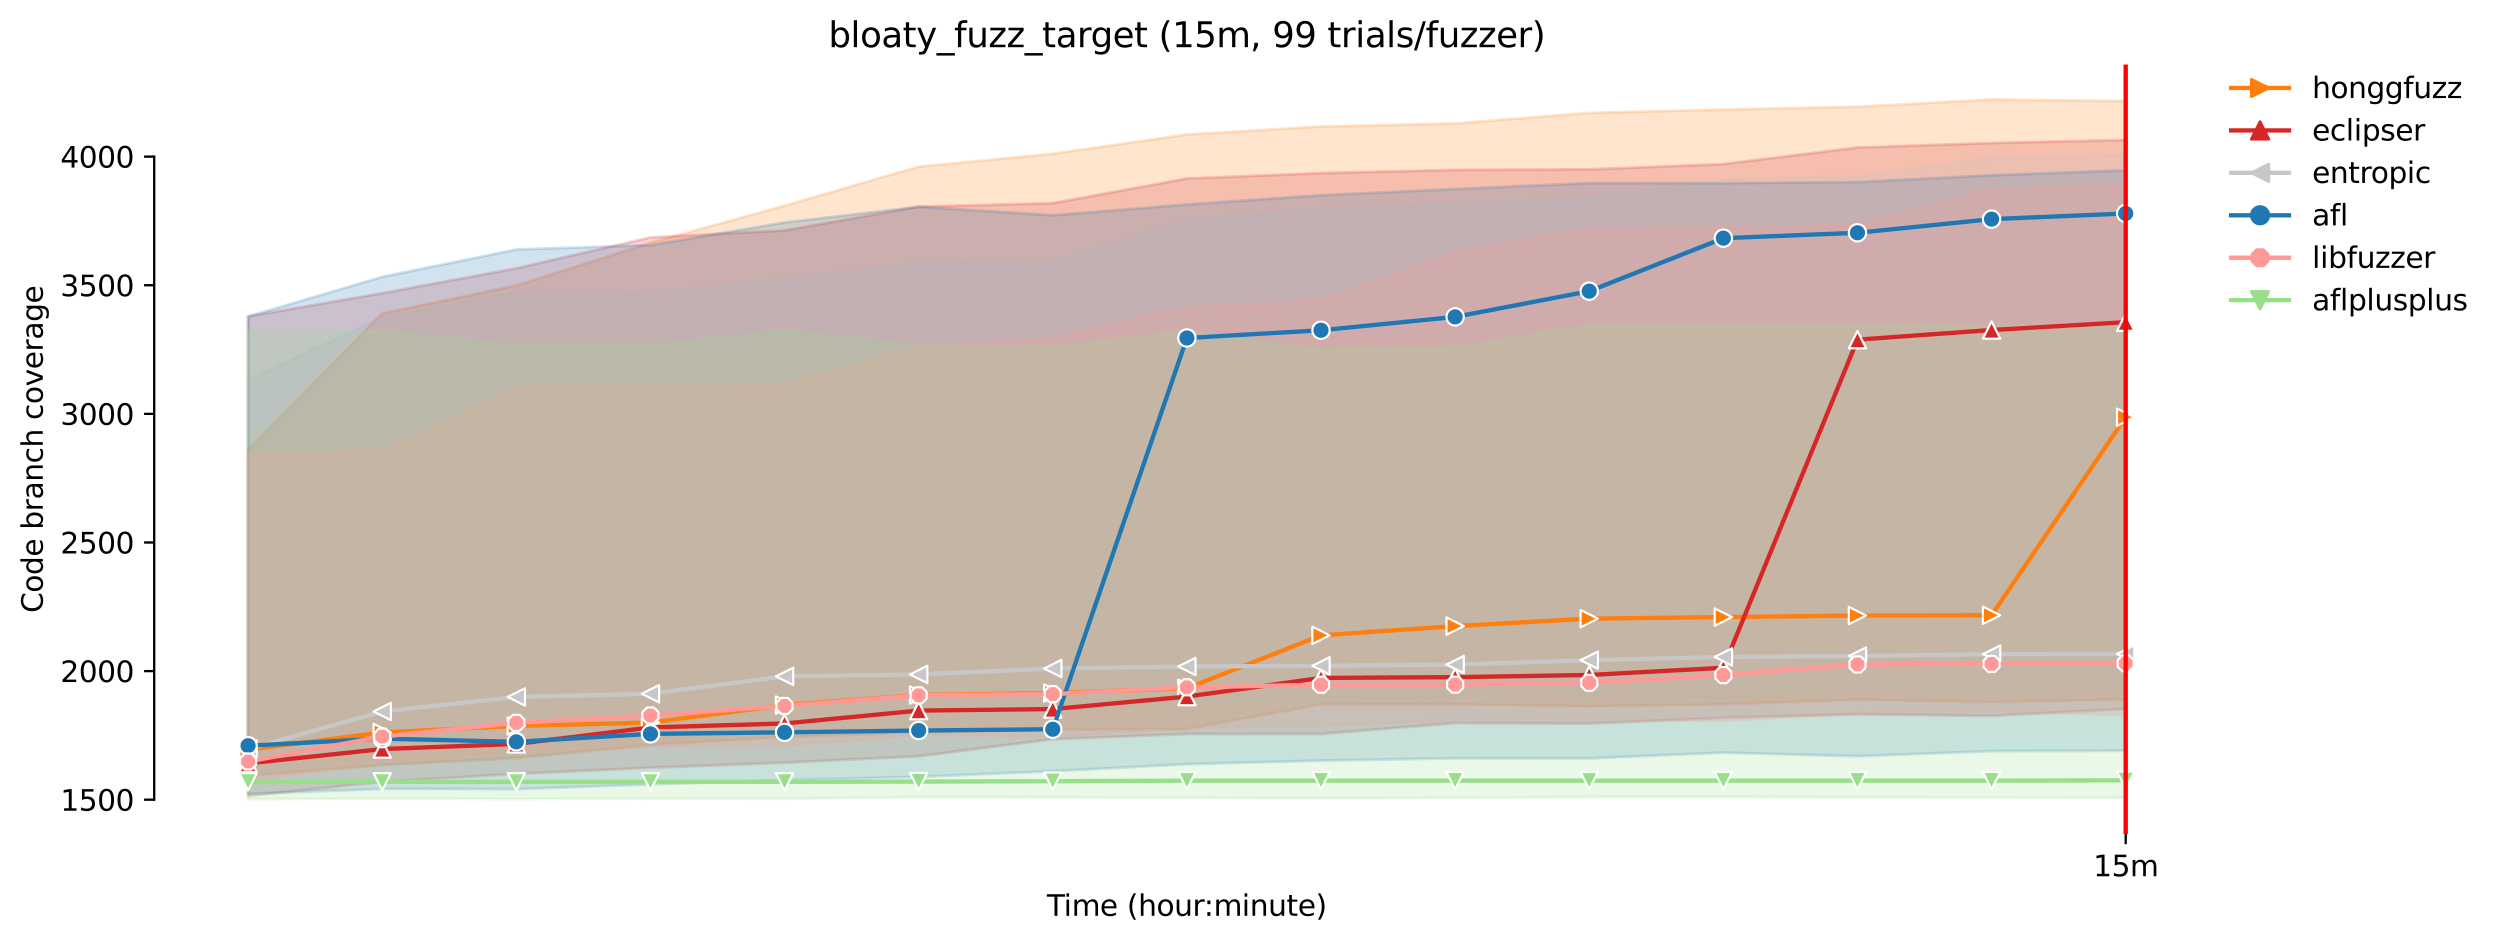 <?xml version="1.0" encoding="utf-8" standalone="no"?>
<!DOCTYPE svg PUBLIC "-//W3C//DTD SVG 1.1//EN"
  "http://www.w3.org/Graphics/SVG/1.1/DTD/svg11.dtd">
<svg xmlns:xlink="http://www.w3.org/1999/xlink" width="864.542pt" height="325.986pt" viewBox="0 0 864.542 325.986" xmlns="http://www.w3.org/2000/svg" version="1.1">
 <defs>
  <style type="text/css">*{stroke-linejoin: round; stroke-linecap: butt}</style>
 </defs>
 <g id="figure_1">
  <g id="patch_1">
   <path d="M 0 325.986 
L 864.542 325.986 
L 864.542 0 
L 0 0 
z
" style="fill: #ffffff"/>
  </g>
  <g id="axes_1">
   <g id="patch_2">
    <path d="M 53.328 288.43 
L 767.568 288.43 
L 767.568 22.318 
L 53.328 22.318 
z
" style="fill: #ffffff"/>
   </g>
   <g id="PolyCollection_1">
    <defs>
     <path id="m8ceff4c3f2" d="M 85.794 -170.513 
L 85.794 -57.658 
L 132.173 -61.439 
L 178.552 -63.841 
L 224.931 -68.378 
L 271.31 -71.135 
L 317.69 -72.648 
L 364.069 -73.626 
L 410.448 -73.893 
L 456.827 -82.433 
L 503.207 -82.433 
L 549.586 -81.721 
L 595.965 -82.433 
L 642.344 -84.034 
L 688.723 -83.145 
L 735.103 -84.123 
L 735.103 -291.039 
L 735.103 -291.039 
L 688.723 -291.572 
L 642.344 -289.081 
L 595.965 -288.103 
L 549.586 -286.946 
L 503.207 -283.299 
L 456.827 -282.232 
L 410.448 -279.474 
L 364.069 -272.802 
L 317.69 -268.354 
L 271.31 -254.833 
L 224.931 -242.023 
L 178.552 -227.256 
L 132.173 -217.604 
L 85.794 -170.513 
z
" style="stroke: #ff7f0e; stroke-opacity: 0.2"/>
    </defs>
    <g clip-path="url(#p6808e44c8c)">
     <use xlink:href="#m8ceff4c3f2" x="0" y="325.986" style="fill: #ff7f0e; fill-opacity: 0.2; stroke: #ff7f0e; stroke-opacity: 0.2"/>
    </g>
   </g>
   <g id="PolyCollection_2">
    <defs>
     <path id="m5e91ca4172" d="M 85.794 -216.581 
L 85.794 -50.762 
L 132.173 -55.612 
L 178.552 -58.37 
L 224.931 -60.491 
L 271.31 -62.24 
L 317.69 -64.463 
L 364.069 -70.354 
L 410.448 -72.159 
L 456.827 -72.189 
L 503.207 -75.934 
L 549.586 -75.761 
L 595.965 -77.763 
L 642.344 -78.964 
L 688.723 -78.43 
L 735.103 -80.832 
L 735.103 -277.606 
L 735.103 -277.606 
L 688.723 -276.54 
L 642.344 -274.989 
L 595.965 -269.244 
L 549.586 -267.42 
L 503.207 -267.242 
L 456.827 -266.13 
L 410.448 -264.262 
L 364.069 -255.722 
L 317.69 -254.521 
L 271.31 -246.293 
L 224.931 -243.891 
L 178.552 -233.216 
L 132.173 -224.594 
L 85.794 -216.581 
z
" style="stroke: #d62728; stroke-opacity: 0.2"/>
    </defs>
    <g clip-path="url(#p6808e44c8c)">
     <use xlink:href="#m5e91ca4172" x="0" y="325.986" style="fill: #d62728; fill-opacity: 0.2; stroke: #d62728; stroke-opacity: 0.2"/>
    </g>
   </g>
   <g id="PolyCollection_3">
    <defs>
     <path id="mec5c0a2919" d="M 85.794 -194.61 
L 85.794 -57.881 
L 132.173 -68.422 
L 178.552 -73.893 
L 224.931 -74.464 
L 271.31 -76.073 
L 317.69 -75.717 
L 364.069 -79.941 
L 410.448 -83.545 
L 456.827 -82.877 
L 503.207 -85.352 
L 549.586 -86.303 
L 595.965 -84.452 
L 642.344 -88.072 
L 688.723 -85.191 
L 735.103 -88.154 
L 735.103 -272.377 
L 735.103 -272.377 
L 688.723 -271.383 
L 642.344 -264.974 
L 595.965 -263.922 
L 549.586 -257.59 
L 503.207 -255.123 
L 456.827 -253.676 
L 410.448 -249.631 
L 364.069 -235.084 
L 317.69 -234.906 
L 271.31 -229.167 
L 224.931 -224.556 
L 178.552 -224.854 
L 132.173 -216.314 
L 85.794 -194.61 
z
" style="stroke: #c7c7c7; stroke-opacity: 0.2"/>
    </defs>
    <g clip-path="url(#p6808e44c8c)">
     <use xlink:href="#mec5c0a2919" x="0" y="325.986" style="fill: #c7c7c7; fill-opacity: 0.2; stroke: #c7c7c7; stroke-opacity: 0.2"/>
    </g>
   </g>
   <g id="PolyCollection_4">
    <defs>
     <path id="m7c18ab89cf" d="M 85.794 -216.537 
L 85.794 -51.476 
L 132.173 -53.166 
L 178.552 -53.075 
L 224.931 -54.767 
L 271.31 -56.191 
L 317.69 -57.347 
L 364.069 -59.304 
L 410.448 -61.706 
L 456.827 -62.951 
L 503.207 -63.752 
L 549.586 -63.721 
L 595.965 -65.709 
L 642.344 -64.464 
L 688.723 -66.243 
L 735.103 -66.332 
L 735.103 -267.109 
L 735.103 -267.109 
L 688.723 -265.372 
L 642.344 -263.017 
L 595.965 -262.661 
L 549.586 -262.666 
L 503.207 -260.615 
L 456.827 -258.48 
L 410.448 -255.278 
L 364.069 -251.541 
L 317.69 -254.477 
L 271.31 -249.051 
L 224.931 -241.222 
L 178.552 -239.71 
L 132.173 -230.236 
L 85.794 -216.537 
z
" style="stroke: #1f77b4; stroke-opacity: 0.2"/>
    </defs>
    <g clip-path="url(#p6808e44c8c)">
     <use xlink:href="#m7c18ab89cf" x="0" y="325.986" style="fill: #1f77b4; fill-opacity: 0.2; stroke: #1f77b4; stroke-opacity: 0.2"/>
    </g>
   </g>
   <g id="PolyCollection_5">
    <defs>
     <path id="m428ed58901" d="M 85.794 -169.3 
L 85.794 -55.835 
L 132.173 -62.729 
L 178.552 -65.931 
L 224.931 -67.889 
L 271.31 -68.066 
L 317.69 -71.795 
L 364.069 -71.18 
L 410.448 -74.338 
L 456.827 -75.05 
L 503.207 -76.962 
L 549.586 -77.083 
L 595.965 -76.695 
L 642.344 -79.292 
L 688.723 -80.12 
L 735.103 -78.652 
L 735.103 -261.816 
L 735.103 -261.816 
L 688.723 -260.437 
L 642.344 -248.14 
L 595.965 -247.316 
L 549.586 -246.827 
L 503.207 -238.82 
L 456.827 -221.963 
L 410.448 -219.784 
L 364.069 -209.064 
L 317.69 -206.173 
L 271.31 -193.394 
L 224.931 -192.664 
L 178.552 -192.029 
L 132.173 -170.056 
L 85.794 -169.3 
z
" style="stroke: #ff9896; stroke-opacity: 0.2"/>
    </defs>
    <g clip-path="url(#p6808e44c8c)">
     <use xlink:href="#m428ed58901" x="0" y="325.986" style="fill: #ff9896; fill-opacity: 0.2; stroke: #ff9896; stroke-opacity: 0.2"/>
    </g>
   </g>
   <g id="PolyCollection_6">
    <defs>
     <path id="m67d140d909" d="M 85.794 -211.51 
L 85.794 -49.652 
L 132.173 -49.786 
L 178.552 -49.652 
L 224.931 -49.83 
L 271.31 -49.786 
L 317.69 -50.319 
L 364.069 -50.273 
L 410.448 -50.053 
L 456.827 -49.916 
L 503.207 -50.053 
L 549.586 -50.361 
L 595.965 -50.408 
L 642.344 -50.23 
L 688.723 -50.225 
L 735.103 -50.008 
L 735.103 -213.133 
L 735.103 -213.133 
L 688.723 -213.783 
L 642.344 -213.734 
L 595.965 -213.734 
L 549.586 -213.645 
L 503.207 -205.862 
L 456.827 -204.972 
L 410.448 -211.651 
L 364.069 -205.862 
L 317.69 -206.656 
L 271.31 -211.599 
L 224.931 -206.484 
L 178.552 -206.612 
L 132.173 -211.556 
L 85.794 -211.51 
z
" style="stroke: #98df8a; stroke-opacity: 0.2"/>
    </defs>
    <g clip-path="url(#p6808e44c8c)">
     <use xlink:href="#m67d140d909" x="0" y="325.986" style="fill: #98df8a; fill-opacity: 0.2; stroke: #98df8a; stroke-opacity: 0.2"/>
    </g>
   </g>
   <g id="matplotlib.axis_1">
    <g id="xtick_1">
     <g id="line2d_1">
      <defs>
       <path id="m94c4b7310e" d="M 0 0 
L 0 3.5 
" style="stroke: #000000; stroke-width: 0.8"/>
      </defs>
      <g>
       <use xlink:href="#m94c4b7310e" x="735.103" y="288.43" style="stroke: #000000; stroke-width: 0.8"/>
      </g>
     </g>
     <g id="text_1">
      <!-- 15m -->
      <g transform="translate(723.87 303.029) scale(0.1 -0.1)">
       <defs>
        <path id="DejaVuSans-31" d="M 794 531 
L 1825 531 
L 1825 4091 
L 703 3866 
L 703 4441 
L 1819 4666 
L 2450 4666 
L 2450 531 
L 3481 531 
L 3481 0 
L 794 0 
L 794 531 
z
" transform="scale(0.016)"/>
        <path id="DejaVuSans-35" d="M 691 4666 
L 3169 4666 
L 3169 4134 
L 1269 4134 
L 1269 2991 
Q 1406 3038 1543 3061 
Q 1681 3084 1819 3084 
Q 2600 3084 3056 2656 
Q 3513 2228 3513 1497 
Q 3513 744 3044 326 
Q 2575 -91 1722 -91 
Q 1428 -91 1123 -41 
Q 819 9 494 109 
L 494 744 
Q 775 591 1075 516 
Q 1375 441 1709 441 
Q 2250 441 2565 725 
Q 2881 1009 2881 1497 
Q 2881 1984 2565 2268 
Q 2250 2553 1709 2553 
Q 1456 2553 1204 2497 
Q 953 2441 691 2322 
L 691 4666 
z
" transform="scale(0.016)"/>
        <path id="DejaVuSans-6d" d="M 3328 2828 
Q 3544 3216 3844 3400 
Q 4144 3584 4550 3584 
Q 5097 3584 5394 3201 
Q 5691 2819 5691 2113 
L 5691 0 
L 5113 0 
L 5113 2094 
Q 5113 2597 4934 2840 
Q 4756 3084 4391 3084 
Q 3944 3084 3684 2787 
Q 3425 2491 3425 1978 
L 3425 0 
L 2847 0 
L 2847 2094 
Q 2847 2600 2669 2842 
Q 2491 3084 2119 3084 
Q 1678 3084 1418 2786 
Q 1159 2488 1159 1978 
L 1159 0 
L 581 0 
L 581 3500 
L 1159 3500 
L 1159 2956 
Q 1356 3278 1631 3431 
Q 1906 3584 2284 3584 
Q 2666 3584 2933 3390 
Q 3200 3197 3328 2828 
z
" transform="scale(0.016)"/>
       </defs>
       <use xlink:href="#DejaVuSans-31"/>
       <use xlink:href="#DejaVuSans-35" x="63.623"/>
       <use xlink:href="#DejaVuSans-6d" x="127.246"/>
      </g>
     </g>
    </g>
    <g id="text_2">
     <!-- Time (hour:minute) -->
     <g transform="translate(362.041 316.707) scale(0.1 -0.1)">
      <defs>
       <path id="DejaVuSans-54" d="M -19 4666 
L 3928 4666 
L 3928 4134 
L 2272 4134 
L 2272 0 
L 1638 0 
L 1638 4134 
L -19 4134 
L -19 4666 
z
" transform="scale(0.016)"/>
       <path id="DejaVuSans-69" d="M 603 3500 
L 1178 3500 
L 1178 0 
L 603 0 
L 603 3500 
z
M 603 4863 
L 1178 4863 
L 1178 4134 
L 603 4134 
L 603 4863 
z
" transform="scale(0.016)"/>
       <path id="DejaVuSans-65" d="M 3597 1894 
L 3597 1613 
L 953 1613 
Q 991 1019 1311 708 
Q 1631 397 2203 397 
Q 2534 397 2845 478 
Q 3156 559 3463 722 
L 3463 178 
Q 3153 47 2828 -22 
Q 2503 -91 2169 -91 
Q 1331 -91 842 396 
Q 353 884 353 1716 
Q 353 2575 817 3079 
Q 1281 3584 2069 3584 
Q 2775 3584 3186 3129 
Q 3597 2675 3597 1894 
z
M 3022 2063 
Q 3016 2534 2758 2815 
Q 2500 3097 2075 3097 
Q 1594 3097 1305 2825 
Q 1016 2553 972 2059 
L 3022 2063 
z
" transform="scale(0.016)"/>
       <path id="DejaVuSans-20" transform="scale(0.016)"/>
       <path id="DejaVuSans-28" d="M 1984 4856 
Q 1566 4138 1362 3434 
Q 1159 2731 1159 2009 
Q 1159 1288 1364 580 
Q 1569 -128 1984 -844 
L 1484 -844 
Q 1016 -109 783 600 
Q 550 1309 550 2009 
Q 550 2706 781 3412 
Q 1013 4119 1484 4856 
L 1984 4856 
z
" transform="scale(0.016)"/>
       <path id="DejaVuSans-68" d="M 3513 2113 
L 3513 0 
L 2938 0 
L 2938 2094 
Q 2938 2591 2744 2837 
Q 2550 3084 2163 3084 
Q 1697 3084 1428 2787 
Q 1159 2491 1159 1978 
L 1159 0 
L 581 0 
L 581 4863 
L 1159 4863 
L 1159 2956 
Q 1366 3272 1645 3428 
Q 1925 3584 2291 3584 
Q 2894 3584 3203 3211 
Q 3513 2838 3513 2113 
z
" transform="scale(0.016)"/>
       <path id="DejaVuSans-6f" d="M 1959 3097 
Q 1497 3097 1228 2736 
Q 959 2375 959 1747 
Q 959 1119 1226 758 
Q 1494 397 1959 397 
Q 2419 397 2687 759 
Q 2956 1122 2956 1747 
Q 2956 2369 2687 2733 
Q 2419 3097 1959 3097 
z
M 1959 3584 
Q 2709 3584 3137 3096 
Q 3566 2609 3566 1747 
Q 3566 888 3137 398 
Q 2709 -91 1959 -91 
Q 1206 -91 779 398 
Q 353 888 353 1747 
Q 353 2609 779 3096 
Q 1206 3584 1959 3584 
z
" transform="scale(0.016)"/>
       <path id="DejaVuSans-75" d="M 544 1381 
L 544 3500 
L 1119 3500 
L 1119 1403 
Q 1119 906 1312 657 
Q 1506 409 1894 409 
Q 2359 409 2629 706 
Q 2900 1003 2900 1516 
L 2900 3500 
L 3475 3500 
L 3475 0 
L 2900 0 
L 2900 538 
Q 2691 219 2414 64 
Q 2138 -91 1772 -91 
Q 1169 -91 856 284 
Q 544 659 544 1381 
z
M 1991 3584 
L 1991 3584 
z
" transform="scale(0.016)"/>
       <path id="DejaVuSans-72" d="M 2631 2963 
Q 2534 3019 2420 3045 
Q 2306 3072 2169 3072 
Q 1681 3072 1420 2755 
Q 1159 2438 1159 1844 
L 1159 0 
L 581 0 
L 581 3500 
L 1159 3500 
L 1159 2956 
Q 1341 3275 1631 3429 
Q 1922 3584 2338 3584 
Q 2397 3584 2469 3576 
Q 2541 3569 2628 3553 
L 2631 2963 
z
" transform="scale(0.016)"/>
       <path id="DejaVuSans-3a" d="M 750 794 
L 1409 794 
L 1409 0 
L 750 0 
L 750 794 
z
M 750 3309 
L 1409 3309 
L 1409 2516 
L 750 2516 
L 750 3309 
z
" transform="scale(0.016)"/>
       <path id="DejaVuSans-6e" d="M 3513 2113 
L 3513 0 
L 2938 0 
L 2938 2094 
Q 2938 2591 2744 2837 
Q 2550 3084 2163 3084 
Q 1697 3084 1428 2787 
Q 1159 2491 1159 1978 
L 1159 0 
L 581 0 
L 581 3500 
L 1159 3500 
L 1159 2956 
Q 1366 3272 1645 3428 
Q 1925 3584 2291 3584 
Q 2894 3584 3203 3211 
Q 3513 2838 3513 2113 
z
" transform="scale(0.016)"/>
       <path id="DejaVuSans-74" d="M 1172 4494 
L 1172 3500 
L 2356 3500 
L 2356 3053 
L 1172 3053 
L 1172 1153 
Q 1172 725 1289 603 
Q 1406 481 1766 481 
L 2356 481 
L 2356 0 
L 1766 0 
Q 1100 0 847 248 
Q 594 497 594 1153 
L 594 3053 
L 172 3053 
L 172 3500 
L 594 3500 
L 594 4494 
L 1172 4494 
z
" transform="scale(0.016)"/>
       <path id="DejaVuSans-29" d="M 513 4856 
L 1013 4856 
Q 1481 4119 1714 3412 
Q 1947 2706 1947 2009 
Q 1947 1309 1714 600 
Q 1481 -109 1013 -844 
L 513 -844 
Q 928 -128 1133 580 
Q 1338 1288 1338 2009 
Q 1338 2731 1133 3434 
Q 928 4138 513 4856 
z
" transform="scale(0.016)"/>
      </defs>
      <use xlink:href="#DejaVuSans-54"/>
      <use xlink:href="#DejaVuSans-69" x="57.959"/>
      <use xlink:href="#DejaVuSans-6d" x="85.742"/>
      <use xlink:href="#DejaVuSans-65" x="183.154"/>
      <use xlink:href="#DejaVuSans-20" x="244.678"/>
      <use xlink:href="#DejaVuSans-28" x="276.465"/>
      <use xlink:href="#DejaVuSans-68" x="315.479"/>
      <use xlink:href="#DejaVuSans-6f" x="378.857"/>
      <use xlink:href="#DejaVuSans-75" x="440.039"/>
      <use xlink:href="#DejaVuSans-72" x="503.418"/>
      <use xlink:href="#DejaVuSans-3a" x="542.781"/>
      <use xlink:href="#DejaVuSans-6d" x="576.473"/>
      <use xlink:href="#DejaVuSans-69" x="673.885"/>
      <use xlink:href="#DejaVuSans-6e" x="701.668"/>
      <use xlink:href="#DejaVuSans-75" x="765.047"/>
      <use xlink:href="#DejaVuSans-74" x="828.426"/>
      <use xlink:href="#DejaVuSans-65" x="867.635"/>
      <use xlink:href="#DejaVuSans-29" x="929.158"/>
     </g>
    </g>
   </g>
   <g id="matplotlib.axis_2">
    <g id="ytick_1">
     <g id="line2d_2">
      <defs>
       <path id="mbc161244de" d="M 0 0 
L -3.5 0 
" style="stroke: #000000; stroke-width: 0.8"/>
      </defs>
      <g>
       <use xlink:href="#mbc161244de" x="53.328" y="276.557" style="stroke: #000000; stroke-width: 0.8"/>
      </g>
     </g>
     <g id="text_3">
      <!-- 1500 -->
      <g transform="translate(20.878 280.356) scale(0.1 -0.1)">
       <defs>
        <path id="DejaVuSans-30" d="M 2034 4250 
Q 1547 4250 1301 3770 
Q 1056 3291 1056 2328 
Q 1056 1369 1301 889 
Q 1547 409 2034 409 
Q 2525 409 2770 889 
Q 3016 1369 3016 2328 
Q 3016 3291 2770 3770 
Q 2525 4250 2034 4250 
z
M 2034 4750 
Q 2819 4750 3233 4129 
Q 3647 3509 3647 2328 
Q 3647 1150 3233 529 
Q 2819 -91 2034 -91 
Q 1250 -91 836 529 
Q 422 1150 422 2328 
Q 422 3509 836 4129 
Q 1250 4750 2034 4750 
z
" transform="scale(0.016)"/>
       </defs>
       <use xlink:href="#DejaVuSans-31"/>
       <use xlink:href="#DejaVuSans-35" x="63.623"/>
       <use xlink:href="#DejaVuSans-30" x="127.246"/>
       <use xlink:href="#DejaVuSans-30" x="190.869"/>
      </g>
     </g>
    </g>
    <g id="ytick_2">
     <g id="line2d_3">
      <g>
       <use xlink:href="#mbc161244de" x="53.328" y="232.078" style="stroke: #000000; stroke-width: 0.8"/>
      </g>
     </g>
     <g id="text_4">
      <!-- 2000 -->
      <g transform="translate(20.878 235.877) scale(0.1 -0.1)">
       <defs>
        <path id="DejaVuSans-32" d="M 1228 531 
L 3431 531 
L 3431 0 
L 469 0 
L 469 531 
Q 828 903 1448 1529 
Q 2069 2156 2228 2338 
Q 2531 2678 2651 2914 
Q 2772 3150 2772 3378 
Q 2772 3750 2511 3984 
Q 2250 4219 1831 4219 
Q 1534 4219 1204 4116 
Q 875 4013 500 3803 
L 500 4441 
Q 881 4594 1212 4672 
Q 1544 4750 1819 4750 
Q 2544 4750 2975 4387 
Q 3406 4025 3406 3419 
Q 3406 3131 3298 2873 
Q 3191 2616 2906 2266 
Q 2828 2175 2409 1742 
Q 1991 1309 1228 531 
z
" transform="scale(0.016)"/>
       </defs>
       <use xlink:href="#DejaVuSans-32"/>
       <use xlink:href="#DejaVuSans-30" x="63.623"/>
       <use xlink:href="#DejaVuSans-30" x="127.246"/>
       <use xlink:href="#DejaVuSans-30" x="190.869"/>
      </g>
     </g>
    </g>
    <g id="ytick_3">
     <g id="line2d_4">
      <g>
       <use xlink:href="#mbc161244de" x="53.328" y="187.599" style="stroke: #000000; stroke-width: 0.8"/>
      </g>
     </g>
     <g id="text_5">
      <!-- 2500 -->
      <g transform="translate(20.878 191.398) scale(0.1 -0.1)">
       <use xlink:href="#DejaVuSans-32"/>
       <use xlink:href="#DejaVuSans-35" x="63.623"/>
       <use xlink:href="#DejaVuSans-30" x="127.246"/>
       <use xlink:href="#DejaVuSans-30" x="190.869"/>
      </g>
     </g>
    </g>
    <g id="ytick_4">
     <g id="line2d_5">
      <g>
       <use xlink:href="#mbc161244de" x="53.328" y="143.12" style="stroke: #000000; stroke-width: 0.8"/>
      </g>
     </g>
     <g id="text_6">
      <!-- 3000 -->
      <g transform="translate(20.878 146.919) scale(0.1 -0.1)">
       <defs>
        <path id="DejaVuSans-33" d="M 2597 2516 
Q 3050 2419 3304 2112 
Q 3559 1806 3559 1356 
Q 3559 666 3084 287 
Q 2609 -91 1734 -91 
Q 1441 -91 1130 -33 
Q 819 25 488 141 
L 488 750 
Q 750 597 1062 519 
Q 1375 441 1716 441 
Q 2309 441 2620 675 
Q 2931 909 2931 1356 
Q 2931 1769 2642 2001 
Q 2353 2234 1838 2234 
L 1294 2234 
L 1294 2753 
L 1863 2753 
Q 2328 2753 2575 2939 
Q 2822 3125 2822 3475 
Q 2822 3834 2567 4026 
Q 2313 4219 1838 4219 
Q 1578 4219 1281 4162 
Q 984 4106 628 3988 
L 628 4550 
Q 988 4650 1302 4700 
Q 1616 4750 1894 4750 
Q 2613 4750 3031 4423 
Q 3450 4097 3450 3541 
Q 3450 3153 3228 2886 
Q 3006 2619 2597 2516 
z
" transform="scale(0.016)"/>
       </defs>
       <use xlink:href="#DejaVuSans-33"/>
       <use xlink:href="#DejaVuSans-30" x="63.623"/>
       <use xlink:href="#DejaVuSans-30" x="127.246"/>
       <use xlink:href="#DejaVuSans-30" x="190.869"/>
      </g>
     </g>
    </g>
    <g id="ytick_5">
     <g id="line2d_6">
      <g>
       <use xlink:href="#mbc161244de" x="53.328" y="98.641" style="stroke: #000000; stroke-width: 0.8"/>
      </g>
     </g>
     <g id="text_7">
      <!-- 3500 -->
      <g transform="translate(20.878 102.441) scale(0.1 -0.1)">
       <use xlink:href="#DejaVuSans-33"/>
       <use xlink:href="#DejaVuSans-35" x="63.623"/>
       <use xlink:href="#DejaVuSans-30" x="127.246"/>
       <use xlink:href="#DejaVuSans-30" x="190.869"/>
      </g>
     </g>
    </g>
    <g id="ytick_6">
     <g id="line2d_7">
      <g>
       <use xlink:href="#mbc161244de" x="53.328" y="54.163" style="stroke: #000000; stroke-width: 0.8"/>
      </g>
     </g>
     <g id="text_8">
      <!-- 4000 -->
      <g transform="translate(20.878 57.962) scale(0.1 -0.1)">
       <defs>
        <path id="DejaVuSans-34" d="M 2419 4116 
L 825 1625 
L 2419 1625 
L 2419 4116 
z
M 2253 4666 
L 3047 4666 
L 3047 1625 
L 3713 1625 
L 3713 1100 
L 3047 1100 
L 3047 0 
L 2419 0 
L 2419 1100 
L 313 1100 
L 313 1709 
L 2253 4666 
z
" transform="scale(0.016)"/>
       </defs>
       <use xlink:href="#DejaVuSans-34"/>
       <use xlink:href="#DejaVuSans-30" x="63.623"/>
       <use xlink:href="#DejaVuSans-30" x="127.246"/>
       <use xlink:href="#DejaVuSans-30" x="190.869"/>
      </g>
     </g>
    </g>
    <g id="text_9">
     <!-- Code branch coverage -->
     <g transform="translate(14.798 211.949) rotate(-90) scale(0.1 -0.1)">
      <defs>
       <path id="DejaVuSans-43" d="M 4122 4306 
L 4122 3641 
Q 3803 3938 3442 4084 
Q 3081 4231 2675 4231 
Q 1875 4231 1450 3742 
Q 1025 3253 1025 2328 
Q 1025 1406 1450 917 
Q 1875 428 2675 428 
Q 3081 428 3442 575 
Q 3803 722 4122 1019 
L 4122 359 
Q 3791 134 3420 21 
Q 3050 -91 2638 -91 
Q 1578 -91 968 557 
Q 359 1206 359 2328 
Q 359 3453 968 4101 
Q 1578 4750 2638 4750 
Q 3056 4750 3426 4639 
Q 3797 4528 4122 4306 
z
" transform="scale(0.016)"/>
       <path id="DejaVuSans-64" d="M 2906 2969 
L 2906 4863 
L 3481 4863 
L 3481 0 
L 2906 0 
L 2906 525 
Q 2725 213 2448 61 
Q 2172 -91 1784 -91 
Q 1150 -91 751 415 
Q 353 922 353 1747 
Q 353 2572 751 3078 
Q 1150 3584 1784 3584 
Q 2172 3584 2448 3432 
Q 2725 3281 2906 2969 
z
M 947 1747 
Q 947 1113 1208 752 
Q 1469 391 1925 391 
Q 2381 391 2643 752 
Q 2906 1113 2906 1747 
Q 2906 2381 2643 2742 
Q 2381 3103 1925 3103 
Q 1469 3103 1208 2742 
Q 947 2381 947 1747 
z
" transform="scale(0.016)"/>
       <path id="DejaVuSans-62" d="M 3116 1747 
Q 3116 2381 2855 2742 
Q 2594 3103 2138 3103 
Q 1681 3103 1420 2742 
Q 1159 2381 1159 1747 
Q 1159 1113 1420 752 
Q 1681 391 2138 391 
Q 2594 391 2855 752 
Q 3116 1113 3116 1747 
z
M 1159 2969 
Q 1341 3281 1617 3432 
Q 1894 3584 2278 3584 
Q 2916 3584 3314 3078 
Q 3713 2572 3713 1747 
Q 3713 922 3314 415 
Q 2916 -91 2278 -91 
Q 1894 -91 1617 61 
Q 1341 213 1159 525 
L 1159 0 
L 581 0 
L 581 4863 
L 1159 4863 
L 1159 2969 
z
" transform="scale(0.016)"/>
       <path id="DejaVuSans-61" d="M 2194 1759 
Q 1497 1759 1228 1600 
Q 959 1441 959 1056 
Q 959 750 1161 570 
Q 1363 391 1709 391 
Q 2188 391 2477 730 
Q 2766 1069 2766 1631 
L 2766 1759 
L 2194 1759 
z
M 3341 1997 
L 3341 0 
L 2766 0 
L 2766 531 
Q 2569 213 2275 61 
Q 1981 -91 1556 -91 
Q 1019 -91 701 211 
Q 384 513 384 1019 
Q 384 1609 779 1909 
Q 1175 2209 1959 2209 
L 2766 2209 
L 2766 2266 
Q 2766 2663 2505 2880 
Q 2244 3097 1772 3097 
Q 1472 3097 1187 3025 
Q 903 2953 641 2809 
L 641 3341 
Q 956 3463 1253 3523 
Q 1550 3584 1831 3584 
Q 2591 3584 2966 3190 
Q 3341 2797 3341 1997 
z
" transform="scale(0.016)"/>
       <path id="DejaVuSans-63" d="M 3122 3366 
L 3122 2828 
Q 2878 2963 2633 3030 
Q 2388 3097 2138 3097 
Q 1578 3097 1268 2742 
Q 959 2388 959 1747 
Q 959 1106 1268 751 
Q 1578 397 2138 397 
Q 2388 397 2633 464 
Q 2878 531 3122 666 
L 3122 134 
Q 2881 22 2623 -34 
Q 2366 -91 2075 -91 
Q 1284 -91 818 406 
Q 353 903 353 1747 
Q 353 2603 823 3093 
Q 1294 3584 2113 3584 
Q 2378 3584 2631 3529 
Q 2884 3475 3122 3366 
z
" transform="scale(0.016)"/>
       <path id="DejaVuSans-76" d="M 191 3500 
L 800 3500 
L 1894 563 
L 2988 3500 
L 3597 3500 
L 2284 0 
L 1503 0 
L 191 3500 
z
" transform="scale(0.016)"/>
       <path id="DejaVuSans-67" d="M 2906 1791 
Q 2906 2416 2648 2759 
Q 2391 3103 1925 3103 
Q 1463 3103 1205 2759 
Q 947 2416 947 1791 
Q 947 1169 1205 825 
Q 1463 481 1925 481 
Q 2391 481 2648 825 
Q 2906 1169 2906 1791 
z
M 3481 434 
Q 3481 -459 3084 -895 
Q 2688 -1331 1869 -1331 
Q 1566 -1331 1297 -1286 
Q 1028 -1241 775 -1147 
L 775 -588 
Q 1028 -725 1275 -790 
Q 1522 -856 1778 -856 
Q 2344 -856 2625 -561 
Q 2906 -266 2906 331 
L 2906 616 
Q 2728 306 2450 153 
Q 2172 0 1784 0 
Q 1141 0 747 490 
Q 353 981 353 1791 
Q 353 2603 747 3093 
Q 1141 3584 1784 3584 
Q 2172 3584 2450 3431 
Q 2728 3278 2906 2969 
L 2906 3500 
L 3481 3500 
L 3481 434 
z
" transform="scale(0.016)"/>
      </defs>
      <use xlink:href="#DejaVuSans-43"/>
      <use xlink:href="#DejaVuSans-6f" x="69.824"/>
      <use xlink:href="#DejaVuSans-64" x="131.006"/>
      <use xlink:href="#DejaVuSans-65" x="194.482"/>
      <use xlink:href="#DejaVuSans-20" x="256.006"/>
      <use xlink:href="#DejaVuSans-62" x="287.793"/>
      <use xlink:href="#DejaVuSans-72" x="351.27"/>
      <use xlink:href="#DejaVuSans-61" x="392.383"/>
      <use xlink:href="#DejaVuSans-6e" x="453.662"/>
      <use xlink:href="#DejaVuSans-63" x="517.041"/>
      <use xlink:href="#DejaVuSans-68" x="572.021"/>
      <use xlink:href="#DejaVuSans-20" x="635.4"/>
      <use xlink:href="#DejaVuSans-63" x="667.188"/>
      <use xlink:href="#DejaVuSans-6f" x="722.168"/>
      <use xlink:href="#DejaVuSans-76" x="783.35"/>
      <use xlink:href="#DejaVuSans-65" x="842.529"/>
      <use xlink:href="#DejaVuSans-72" x="904.053"/>
      <use xlink:href="#DejaVuSans-61" x="945.166"/>
      <use xlink:href="#DejaVuSans-67" x="1006.445"/>
      <use xlink:href="#DejaVuSans-65" x="1069.922"/>
     </g>
    </g>
   </g>
   <g id="line2d_8">
    <path d="M 85.794 259.254 
L 132.173 253.294 
L 178.552 251.026 
L 224.931 249.869 
L 271.31 243.82 
L 317.69 240.351 
L 364.069 239.639 
L 410.448 238.038 
L 456.827 219.713 
L 503.207 216.51 
L 549.586 213.93 
L 595.965 213.397 
L 642.344 212.863 
L 688.723 212.774 
L 735.103 144.277 
" clip-path="url(#p6808e44c8c)" style="fill: none; stroke: #ff7f0e; stroke-width: 1.5; stroke-linecap: square"/>
    <defs>
     <path id="m436d979954" d="M 3 0 
L -3 -3 
L -3 3 
z
" style="stroke: #ffffff; stroke-width: 0.75; stroke-linejoin: miter"/>
    </defs>
    <g clip-path="url(#p6808e44c8c)">
     <use xlink:href="#m436d979954" x="85.794" y="259.254" style="fill: #ff7f0e; stroke: #ffffff; stroke-width: 0.75; stroke-linejoin: miter"/>
     <use xlink:href="#m436d979954" x="132.173" y="253.294" style="fill: #ff7f0e; stroke: #ffffff; stroke-width: 0.75; stroke-linejoin: miter"/>
     <use xlink:href="#m436d979954" x="178.552" y="251.026" style="fill: #ff7f0e; stroke: #ffffff; stroke-width: 0.75; stroke-linejoin: miter"/>
     <use xlink:href="#m436d979954" x="224.931" y="249.869" style="fill: #ff7f0e; stroke: #ffffff; stroke-width: 0.75; stroke-linejoin: miter"/>
     <use xlink:href="#m436d979954" x="271.31" y="243.82" style="fill: #ff7f0e; stroke: #ffffff; stroke-width: 0.75; stroke-linejoin: miter"/>
     <use xlink:href="#m436d979954" x="317.69" y="240.351" style="fill: #ff7f0e; stroke: #ffffff; stroke-width: 0.75; stroke-linejoin: miter"/>
     <use xlink:href="#m436d979954" x="364.069" y="239.639" style="fill: #ff7f0e; stroke: #ffffff; stroke-width: 0.75; stroke-linejoin: miter"/>
     <use xlink:href="#m436d979954" x="410.448" y="238.038" style="fill: #ff7f0e; stroke: #ffffff; stroke-width: 0.75; stroke-linejoin: miter"/>
     <use xlink:href="#m436d979954" x="456.827" y="219.713" style="fill: #ff7f0e; stroke: #ffffff; stroke-width: 0.75; stroke-linejoin: miter"/>
     <use xlink:href="#m436d979954" x="503.207" y="216.51" style="fill: #ff7f0e; stroke: #ffffff; stroke-width: 0.75; stroke-linejoin: miter"/>
     <use xlink:href="#m436d979954" x="549.586" y="213.93" style="fill: #ff7f0e; stroke: #ffffff; stroke-width: 0.75; stroke-linejoin: miter"/>
     <use xlink:href="#m436d979954" x="595.965" y="213.397" style="fill: #ff7f0e; stroke: #ffffff; stroke-width: 0.75; stroke-linejoin: miter"/>
     <use xlink:href="#m436d979954" x="642.344" y="212.863" style="fill: #ff7f0e; stroke: #ffffff; stroke-width: 0.75; stroke-linejoin: miter"/>
     <use xlink:href="#m436d979954" x="688.723" y="212.774" style="fill: #ff7f0e; stroke: #ffffff; stroke-width: 0.75; stroke-linejoin: miter"/>
     <use xlink:href="#m436d979954" x="735.103" y="144.277" style="fill: #ff7f0e; stroke: #ffffff; stroke-width: 0.75; stroke-linejoin: miter"/>
    </g>
   </g>
   <g id="line2d_9">
    <path d="M 85.794 263.969 
L 132.173 259.032 
L 178.552 257.253 
L 224.931 251.559 
L 271.31 250.181 
L 317.69 245.733 
L 364.069 245.199 
L 410.448 240.885 
L 456.827 234.435 
L 503.207 234.168 
L 549.586 233.412 
L 595.965 230.921 
L 642.344 117.456 
L 688.723 114.12 
L 735.103 111.407 
" clip-path="url(#p6808e44c8c)" style="fill: none; stroke: #d62728; stroke-width: 1.5; stroke-linecap: square"/>
    <defs>
     <path id="md911fb6a9d" d="M 0 -3 
L -3 3 
L 3 3 
z
" style="stroke: #ffffff; stroke-width: 0.75; stroke-linejoin: miter"/>
    </defs>
    <g clip-path="url(#p6808e44c8c)">
     <use xlink:href="#md911fb6a9d" x="85.794" y="263.969" style="fill: #d62728; stroke: #ffffff; stroke-width: 0.75; stroke-linejoin: miter"/>
     <use xlink:href="#md911fb6a9d" x="132.173" y="259.032" style="fill: #d62728; stroke: #ffffff; stroke-width: 0.75; stroke-linejoin: miter"/>
     <use xlink:href="#md911fb6a9d" x="178.552" y="257.253" style="fill: #d62728; stroke: #ffffff; stroke-width: 0.75; stroke-linejoin: miter"/>
     <use xlink:href="#md911fb6a9d" x="224.931" y="251.559" style="fill: #d62728; stroke: #ffffff; stroke-width: 0.75; stroke-linejoin: miter"/>
     <use xlink:href="#md911fb6a9d" x="271.31" y="250.181" style="fill: #d62728; stroke: #ffffff; stroke-width: 0.75; stroke-linejoin: miter"/>
     <use xlink:href="#md911fb6a9d" x="317.69" y="245.733" style="fill: #d62728; stroke: #ffffff; stroke-width: 0.75; stroke-linejoin: miter"/>
     <use xlink:href="#md911fb6a9d" x="364.069" y="245.199" style="fill: #d62728; stroke: #ffffff; stroke-width: 0.75; stroke-linejoin: miter"/>
     <use xlink:href="#md911fb6a9d" x="410.448" y="240.885" style="fill: #d62728; stroke: #ffffff; stroke-width: 0.75; stroke-linejoin: miter"/>
     <use xlink:href="#md911fb6a9d" x="456.827" y="234.435" style="fill: #d62728; stroke: #ffffff; stroke-width: 0.75; stroke-linejoin: miter"/>
     <use xlink:href="#md911fb6a9d" x="503.207" y="234.168" style="fill: #d62728; stroke: #ffffff; stroke-width: 0.75; stroke-linejoin: miter"/>
     <use xlink:href="#md911fb6a9d" x="549.586" y="233.412" style="fill: #d62728; stroke: #ffffff; stroke-width: 0.75; stroke-linejoin: miter"/>
     <use xlink:href="#md911fb6a9d" x="595.965" y="230.921" style="fill: #d62728; stroke: #ffffff; stroke-width: 0.75; stroke-linejoin: miter"/>
     <use xlink:href="#md911fb6a9d" x="642.344" y="117.456" style="fill: #d62728; stroke: #ffffff; stroke-width: 0.75; stroke-linejoin: miter"/>
     <use xlink:href="#md911fb6a9d" x="688.723" y="114.12" style="fill: #d62728; stroke: #ffffff; stroke-width: 0.75; stroke-linejoin: miter"/>
     <use xlink:href="#md911fb6a9d" x="735.103" y="111.407" style="fill: #d62728; stroke: #ffffff; stroke-width: 0.75; stroke-linejoin: miter"/>
    </g>
   </g>
   <g id="line2d_10">
    <path d="M 85.794 259.032 
L 132.173 246.044 
L 178.552 241.018 
L 224.931 239.906 
L 271.31 233.901 
L 317.69 233.234 
L 364.069 231.188 
L 410.448 230.477 
L 456.827 230.254 
L 503.207 229.809 
L 549.586 228.297 
L 595.965 227.185 
L 642.344 226.874 
L 688.723 226.207 
L 735.103 226.162 
" clip-path="url(#p6808e44c8c)" style="fill: none; stroke: #c7c7c7; stroke-width: 1.5; stroke-linecap: square"/>
    <defs>
     <path id="m6c6743f927" d="M -3 -0 
L 3 3 
L 3 -3 
z
" style="stroke: #ffffff; stroke-width: 0.75; stroke-linejoin: miter"/>
    </defs>
    <g clip-path="url(#p6808e44c8c)">
     <use xlink:href="#m6c6743f927" x="85.794" y="259.032" style="fill: #c7c7c7; stroke: #ffffff; stroke-width: 0.75; stroke-linejoin: miter"/>
     <use xlink:href="#m6c6743f927" x="132.173" y="246.044" style="fill: #c7c7c7; stroke: #ffffff; stroke-width: 0.75; stroke-linejoin: miter"/>
     <use xlink:href="#m6c6743f927" x="178.552" y="241.018" style="fill: #c7c7c7; stroke: #ffffff; stroke-width: 0.75; stroke-linejoin: miter"/>
     <use xlink:href="#m6c6743f927" x="224.931" y="239.906" style="fill: #c7c7c7; stroke: #ffffff; stroke-width: 0.75; stroke-linejoin: miter"/>
     <use xlink:href="#m6c6743f927" x="271.31" y="233.901" style="fill: #c7c7c7; stroke: #ffffff; stroke-width: 0.75; stroke-linejoin: miter"/>
     <use xlink:href="#m6c6743f927" x="317.69" y="233.234" style="fill: #c7c7c7; stroke: #ffffff; stroke-width: 0.75; stroke-linejoin: miter"/>
     <use xlink:href="#m6c6743f927" x="364.069" y="231.188" style="fill: #c7c7c7; stroke: #ffffff; stroke-width: 0.75; stroke-linejoin: miter"/>
     <use xlink:href="#m6c6743f927" x="410.448" y="230.477" style="fill: #c7c7c7; stroke: #ffffff; stroke-width: 0.75; stroke-linejoin: miter"/>
     <use xlink:href="#m6c6743f927" x="456.827" y="230.254" style="fill: #c7c7c7; stroke: #ffffff; stroke-width: 0.75; stroke-linejoin: miter"/>
     <use xlink:href="#m6c6743f927" x="503.207" y="229.809" style="fill: #c7c7c7; stroke: #ffffff; stroke-width: 0.75; stroke-linejoin: miter"/>
     <use xlink:href="#m6c6743f927" x="549.586" y="228.297" style="fill: #c7c7c7; stroke: #ffffff; stroke-width: 0.75; stroke-linejoin: miter"/>
     <use xlink:href="#m6c6743f927" x="595.965" y="227.185" style="fill: #c7c7c7; stroke: #ffffff; stroke-width: 0.75; stroke-linejoin: miter"/>
     <use xlink:href="#m6c6743f927" x="642.344" y="226.874" style="fill: #c7c7c7; stroke: #ffffff; stroke-width: 0.75; stroke-linejoin: miter"/>
     <use xlink:href="#m6c6743f927" x="688.723" y="226.207" style="fill: #c7c7c7; stroke: #ffffff; stroke-width: 0.75; stroke-linejoin: miter"/>
     <use xlink:href="#m6c6743f927" x="735.103" y="226.162" style="fill: #c7c7c7; stroke: #ffffff; stroke-width: 0.75; stroke-linejoin: miter"/>
    </g>
   </g>
   <g id="line2d_11">
    <path d="M 85.794 257.875 
L 132.173 255.429 
L 178.552 256.541 
L 224.931 253.783 
L 271.31 253.25 
L 317.69 252.627 
L 364.069 252.182 
L 410.448 116.878 
L 456.827 114.209 
L 503.207 109.583 
L 549.586 100.687 
L 595.965 82.362 
L 642.344 80.494 
L 688.723 75.779 
L 735.103 73.822 
" clip-path="url(#p6808e44c8c)" style="fill: none; stroke: #1f77b4; stroke-width: 1.5; stroke-linecap: square"/>
    <defs>
     <path id="m663591f352" d="M 0 3 
C 0.796 3 1.559 2.684 2.121 2.121 
C 2.684 1.559 3 0.796 3 0 
C 3 -0.796 2.684 -1.559 2.121 -2.121 
C 1.559 -2.684 0.796 -3 0 -3 
C -0.796 -3 -1.559 -2.684 -2.121 -2.121 
C -2.684 -1.559 -3 -0.796 -3 0 
C -3 0.796 -2.684 1.559 -2.121 2.121 
C -1.559 2.684 -0.796 3 0 3 
z
" style="stroke: #ffffff; stroke-width: 0.75"/>
    </defs>
    <g clip-path="url(#p6808e44c8c)">
     <use xlink:href="#m663591f352" x="85.794" y="257.875" style="fill: #1f77b4; stroke: #ffffff; stroke-width: 0.75"/>
     <use xlink:href="#m663591f352" x="132.173" y="255.429" style="fill: #1f77b4; stroke: #ffffff; stroke-width: 0.75"/>
     <use xlink:href="#m663591f352" x="178.552" y="256.541" style="fill: #1f77b4; stroke: #ffffff; stroke-width: 0.75"/>
     <use xlink:href="#m663591f352" x="224.931" y="253.783" style="fill: #1f77b4; stroke: #ffffff; stroke-width: 0.75"/>
     <use xlink:href="#m663591f352" x="271.31" y="253.25" style="fill: #1f77b4; stroke: #ffffff; stroke-width: 0.75"/>
     <use xlink:href="#m663591f352" x="317.69" y="252.627" style="fill: #1f77b4; stroke: #ffffff; stroke-width: 0.75"/>
     <use xlink:href="#m663591f352" x="364.069" y="252.182" style="fill: #1f77b4; stroke: #ffffff; stroke-width: 0.75"/>
     <use xlink:href="#m663591f352" x="410.448" y="116.878" style="fill: #1f77b4; stroke: #ffffff; stroke-width: 0.75"/>
     <use xlink:href="#m663591f352" x="456.827" y="114.209" style="fill: #1f77b4; stroke: #ffffff; stroke-width: 0.75"/>
     <use xlink:href="#m663591f352" x="503.207" y="109.583" style="fill: #1f77b4; stroke: #ffffff; stroke-width: 0.75"/>
     <use xlink:href="#m663591f352" x="549.586" y="100.687" style="fill: #1f77b4; stroke: #ffffff; stroke-width: 0.75"/>
     <use xlink:href="#m663591f352" x="595.965" y="82.362" style="fill: #1f77b4; stroke: #ffffff; stroke-width: 0.75"/>
     <use xlink:href="#m663591f352" x="642.344" y="80.494" style="fill: #1f77b4; stroke: #ffffff; stroke-width: 0.75"/>
     <use xlink:href="#m663591f352" x="688.723" y="75.779" style="fill: #1f77b4; stroke: #ffffff; stroke-width: 0.75"/>
     <use xlink:href="#m663591f352" x="735.103" y="73.822" style="fill: #1f77b4; stroke: #ffffff; stroke-width: 0.75"/>
    </g>
   </g>
   <g id="line2d_12">
    <path d="M 85.794 263.346 
L 132.173 254.717 
L 178.552 249.958 
L 224.931 247.423 
L 271.31 244.131 
L 317.69 240.44 
L 364.069 240.039 
L 410.448 237.682 
L 456.827 236.793 
L 503.207 236.748 
L 549.586 236.125 
L 595.965 233.457 
L 642.344 229.765 
L 688.723 229.587 
L 735.103 229.409 
" clip-path="url(#p6808e44c8c)" style="fill: none; stroke: #ff9896; stroke-width: 1.5; stroke-linecap: square"/>
    <defs>
     <path id="m933b45ad32" d="M -1.148 -2.772 
L -2.772 -1.148 
L -2.772 1.148 
L -1.148 2.772 
L 1.148 2.772 
L 2.772 1.148 
L 2.772 -1.148 
L 1.148 -2.772 
z
" style="stroke: #ffffff; stroke-width: 0.75; stroke-linejoin: miter"/>
    </defs>
    <g clip-path="url(#p6808e44c8c)">
     <use xlink:href="#m933b45ad32" x="85.794" y="263.346" style="fill: #ff9896; stroke: #ffffff; stroke-width: 0.75; stroke-linejoin: miter"/>
     <use xlink:href="#m933b45ad32" x="132.173" y="254.717" style="fill: #ff9896; stroke: #ffffff; stroke-width: 0.75; stroke-linejoin: miter"/>
     <use xlink:href="#m933b45ad32" x="178.552" y="249.958" style="fill: #ff9896; stroke: #ffffff; stroke-width: 0.75; stroke-linejoin: miter"/>
     <use xlink:href="#m933b45ad32" x="224.931" y="247.423" style="fill: #ff9896; stroke: #ffffff; stroke-width: 0.75; stroke-linejoin: miter"/>
     <use xlink:href="#m933b45ad32" x="271.31" y="244.131" style="fill: #ff9896; stroke: #ffffff; stroke-width: 0.75; stroke-linejoin: miter"/>
     <use xlink:href="#m933b45ad32" x="317.69" y="240.44" style="fill: #ff9896; stroke: #ffffff; stroke-width: 0.75; stroke-linejoin: miter"/>
     <use xlink:href="#m933b45ad32" x="364.069" y="240.039" style="fill: #ff9896; stroke: #ffffff; stroke-width: 0.75; stroke-linejoin: miter"/>
     <use xlink:href="#m933b45ad32" x="410.448" y="237.682" style="fill: #ff9896; stroke: #ffffff; stroke-width: 0.75; stroke-linejoin: miter"/>
     <use xlink:href="#m933b45ad32" x="456.827" y="236.793" style="fill: #ff9896; stroke: #ffffff; stroke-width: 0.75; stroke-linejoin: miter"/>
     <use xlink:href="#m933b45ad32" x="503.207" y="236.748" style="fill: #ff9896; stroke: #ffffff; stroke-width: 0.75; stroke-linejoin: miter"/>
     <use xlink:href="#m933b45ad32" x="549.586" y="236.125" style="fill: #ff9896; stroke: #ffffff; stroke-width: 0.75; stroke-linejoin: miter"/>
     <use xlink:href="#m933b45ad32" x="595.965" y="233.457" style="fill: #ff9896; stroke: #ffffff; stroke-width: 0.75; stroke-linejoin: miter"/>
     <use xlink:href="#m933b45ad32" x="642.344" y="229.765" style="fill: #ff9896; stroke: #ffffff; stroke-width: 0.75; stroke-linejoin: miter"/>
     <use xlink:href="#m933b45ad32" x="688.723" y="229.587" style="fill: #ff9896; stroke: #ffffff; stroke-width: 0.75; stroke-linejoin: miter"/>
     <use xlink:href="#m933b45ad32" x="735.103" y="229.409" style="fill: #ff9896; stroke: #ffffff; stroke-width: 0.75; stroke-linejoin: miter"/>
    </g>
   </g>
   <g id="line2d_13">
    <path d="M 85.794 270.374 
L 132.173 270.374 
L 178.552 270.374 
L 224.931 270.374 
L 271.31 270.374 
L 317.69 270.285 
L 364.069 270.152 
L 410.448 269.974 
L 456.827 269.974 
L 503.207 269.974 
L 549.586 269.974 
L 595.965 269.974 
L 642.344 269.974 
L 688.723 269.974 
L 735.103 269.84 
" clip-path="url(#p6808e44c8c)" style="fill: none; stroke: #98df8a; stroke-width: 1.5; stroke-linecap: square"/>
    <defs>
     <path id="m4261e03ab7" d="M -0 3 
L 3 -3 
L -3 -3 
z
" style="stroke: #ffffff; stroke-width: 0.75; stroke-linejoin: miter"/>
    </defs>
    <g clip-path="url(#p6808e44c8c)">
     <use xlink:href="#m4261e03ab7" x="85.794" y="270.374" style="fill: #98df8a; stroke: #ffffff; stroke-width: 0.75; stroke-linejoin: miter"/>
     <use xlink:href="#m4261e03ab7" x="132.173" y="270.374" style="fill: #98df8a; stroke: #ffffff; stroke-width: 0.75; stroke-linejoin: miter"/>
     <use xlink:href="#m4261e03ab7" x="178.552" y="270.374" style="fill: #98df8a; stroke: #ffffff; stroke-width: 0.75; stroke-linejoin: miter"/>
     <use xlink:href="#m4261e03ab7" x="224.931" y="270.374" style="fill: #98df8a; stroke: #ffffff; stroke-width: 0.75; stroke-linejoin: miter"/>
     <use xlink:href="#m4261e03ab7" x="271.31" y="270.374" style="fill: #98df8a; stroke: #ffffff; stroke-width: 0.75; stroke-linejoin: miter"/>
     <use xlink:href="#m4261e03ab7" x="317.69" y="270.285" style="fill: #98df8a; stroke: #ffffff; stroke-width: 0.75; stroke-linejoin: miter"/>
     <use xlink:href="#m4261e03ab7" x="364.069" y="270.152" style="fill: #98df8a; stroke: #ffffff; stroke-width: 0.75; stroke-linejoin: miter"/>
     <use xlink:href="#m4261e03ab7" x="410.448" y="269.974" style="fill: #98df8a; stroke: #ffffff; stroke-width: 0.75; stroke-linejoin: miter"/>
     <use xlink:href="#m4261e03ab7" x="456.827" y="269.974" style="fill: #98df8a; stroke: #ffffff; stroke-width: 0.75; stroke-linejoin: miter"/>
     <use xlink:href="#m4261e03ab7" x="503.207" y="269.974" style="fill: #98df8a; stroke: #ffffff; stroke-width: 0.75; stroke-linejoin: miter"/>
     <use xlink:href="#m4261e03ab7" x="549.586" y="269.974" style="fill: #98df8a; stroke: #ffffff; stroke-width: 0.75; stroke-linejoin: miter"/>
     <use xlink:href="#m4261e03ab7" x="595.965" y="269.974" style="fill: #98df8a; stroke: #ffffff; stroke-width: 0.75; stroke-linejoin: miter"/>
     <use xlink:href="#m4261e03ab7" x="642.344" y="269.974" style="fill: #98df8a; stroke: #ffffff; stroke-width: 0.75; stroke-linejoin: miter"/>
     <use xlink:href="#m4261e03ab7" x="688.723" y="269.974" style="fill: #98df8a; stroke: #ffffff; stroke-width: 0.75; stroke-linejoin: miter"/>
     <use xlink:href="#m4261e03ab7" x="735.103" y="269.84" style="fill: #98df8a; stroke: #ffffff; stroke-width: 0.75; stroke-linejoin: miter"/>
    </g>
   </g>
   <g id="line2d_14"/>
   <g id="line2d_15"/>
   <g id="line2d_16"/>
   <g id="line2d_17"/>
   <g id="line2d_18"/>
   <g id="line2d_19"/>
   <g id="line2d_20">
    <path d="M 735.103 288.43 
L 735.103 22.318 
" clip-path="url(#p6808e44c8c)" style="fill: none; stroke: #ff0000; stroke-width: 1.5; stroke-linecap: square"/>
   </g>
   <g id="patch_3">
    <path d="M 53.328 276.557 
L 53.328 54.163 
" style="fill: none; stroke: #000000; stroke-width: 0.8; stroke-linejoin: miter; stroke-linecap: square"/>
   </g>
   <g id="patch_4">
    <path d="M 735.103 288.43 
L 735.103 288.43 
" style="fill: none; stroke: #000000; stroke-width: 0.8; stroke-linejoin: miter; stroke-linecap: square"/>
   </g>
   <g id="text_10">
    <!-- bloaty_fuzz_target (15m, 99 trials/fuzzer) -->
    <g transform="translate(286.493 16.318) scale(0.12 -0.12)">
     <defs>
      <path id="DejaVuSans-6c" d="M 603 4863 
L 1178 4863 
L 1178 0 
L 603 0 
L 603 4863 
z
" transform="scale(0.016)"/>
      <path id="DejaVuSans-79" d="M 2059 -325 
Q 1816 -950 1584 -1140 
Q 1353 -1331 966 -1331 
L 506 -1331 
L 506 -850 
L 844 -850 
Q 1081 -850 1212 -737 
Q 1344 -625 1503 -206 
L 1606 56 
L 191 3500 
L 800 3500 
L 1894 763 
L 2988 3500 
L 3597 3500 
L 2059 -325 
z
" transform="scale(0.016)"/>
      <path id="DejaVuSans-5f" d="M 3263 -1063 
L 3263 -1509 
L -63 -1509 
L -63 -1063 
L 3263 -1063 
z
" transform="scale(0.016)"/>
      <path id="DejaVuSans-66" d="M 2375 4863 
L 2375 4384 
L 1825 4384 
Q 1516 4384 1395 4259 
Q 1275 4134 1275 3809 
L 1275 3500 
L 2222 3500 
L 2222 3053 
L 1275 3053 
L 1275 0 
L 697 0 
L 697 3053 
L 147 3053 
L 147 3500 
L 697 3500 
L 697 3744 
Q 697 4328 969 4595 
Q 1241 4863 1831 4863 
L 2375 4863 
z
" transform="scale(0.016)"/>
      <path id="DejaVuSans-7a" d="M 353 3500 
L 3084 3500 
L 3084 2975 
L 922 459 
L 3084 459 
L 3084 0 
L 275 0 
L 275 525 
L 2438 3041 
L 353 3041 
L 353 3500 
z
" transform="scale(0.016)"/>
      <path id="DejaVuSans-2c" d="M 750 794 
L 1409 794 
L 1409 256 
L 897 -744 
L 494 -744 
L 750 256 
L 750 794 
z
" transform="scale(0.016)"/>
      <path id="DejaVuSans-39" d="M 703 97 
L 703 672 
Q 941 559 1184 500 
Q 1428 441 1663 441 
Q 2288 441 2617 861 
Q 2947 1281 2994 2138 
Q 2813 1869 2534 1725 
Q 2256 1581 1919 1581 
Q 1219 1581 811 2004 
Q 403 2428 403 3163 
Q 403 3881 828 4315 
Q 1253 4750 1959 4750 
Q 2769 4750 3195 4129 
Q 3622 3509 3622 2328 
Q 3622 1225 3098 567 
Q 2575 -91 1691 -91 
Q 1453 -91 1209 -44 
Q 966 3 703 97 
z
M 1959 2075 
Q 2384 2075 2632 2365 
Q 2881 2656 2881 3163 
Q 2881 3666 2632 3958 
Q 2384 4250 1959 4250 
Q 1534 4250 1286 3958 
Q 1038 3666 1038 3163 
Q 1038 2656 1286 2365 
Q 1534 2075 1959 2075 
z
" transform="scale(0.016)"/>
      <path id="DejaVuSans-73" d="M 2834 3397 
L 2834 2853 
Q 2591 2978 2328 3040 
Q 2066 3103 1784 3103 
Q 1356 3103 1142 2972 
Q 928 2841 928 2578 
Q 928 2378 1081 2264 
Q 1234 2150 1697 2047 
L 1894 2003 
Q 2506 1872 2764 1633 
Q 3022 1394 3022 966 
Q 3022 478 2636 193 
Q 2250 -91 1575 -91 
Q 1294 -91 989 -36 
Q 684 19 347 128 
L 347 722 
Q 666 556 975 473 
Q 1284 391 1588 391 
Q 1994 391 2212 530 
Q 2431 669 2431 922 
Q 2431 1156 2273 1281 
Q 2116 1406 1581 1522 
L 1381 1569 
Q 847 1681 609 1914 
Q 372 2147 372 2553 
Q 372 3047 722 3315 
Q 1072 3584 1716 3584 
Q 2034 3584 2315 3537 
Q 2597 3491 2834 3397 
z
" transform="scale(0.016)"/>
      <path id="DejaVuSans-2f" d="M 1625 4666 
L 2156 4666 
L 531 -594 
L 0 -594 
L 1625 4666 
z
" transform="scale(0.016)"/>
     </defs>
     <use xlink:href="#DejaVuSans-62"/>
     <use xlink:href="#DejaVuSans-6c" x="63.477"/>
     <use xlink:href="#DejaVuSans-6f" x="91.26"/>
     <use xlink:href="#DejaVuSans-61" x="152.441"/>
     <use xlink:href="#DejaVuSans-74" x="213.721"/>
     <use xlink:href="#DejaVuSans-79" x="252.93"/>
     <use xlink:href="#DejaVuSans-5f" x="312.109"/>
     <use xlink:href="#DejaVuSans-66" x="362.109"/>
     <use xlink:href="#DejaVuSans-75" x="397.314"/>
     <use xlink:href="#DejaVuSans-7a" x="460.693"/>
     <use xlink:href="#DejaVuSans-7a" x="513.184"/>
     <use xlink:href="#DejaVuSans-5f" x="565.674"/>
     <use xlink:href="#DejaVuSans-74" x="615.674"/>
     <use xlink:href="#DejaVuSans-61" x="654.883"/>
     <use xlink:href="#DejaVuSans-72" x="716.162"/>
     <use xlink:href="#DejaVuSans-67" x="755.525"/>
     <use xlink:href="#DejaVuSans-65" x="819.002"/>
     <use xlink:href="#DejaVuSans-74" x="880.525"/>
     <use xlink:href="#DejaVuSans-20" x="919.734"/>
     <use xlink:href="#DejaVuSans-28" x="951.521"/>
     <use xlink:href="#DejaVuSans-31" x="990.535"/>
     <use xlink:href="#DejaVuSans-35" x="1054.158"/>
     <use xlink:href="#DejaVuSans-6d" x="1117.781"/>
     <use xlink:href="#DejaVuSans-2c" x="1215.193"/>
     <use xlink:href="#DejaVuSans-20" x="1246.98"/>
     <use xlink:href="#DejaVuSans-39" x="1278.768"/>
     <use xlink:href="#DejaVuSans-39" x="1342.391"/>
     <use xlink:href="#DejaVuSans-20" x="1406.014"/>
     <use xlink:href="#DejaVuSans-74" x="1437.801"/>
     <use xlink:href="#DejaVuSans-72" x="1477.01"/>
     <use xlink:href="#DejaVuSans-69" x="1518.123"/>
     <use xlink:href="#DejaVuSans-61" x="1545.906"/>
     <use xlink:href="#DejaVuSans-6c" x="1607.186"/>
     <use xlink:href="#DejaVuSans-73" x="1634.969"/>
     <use xlink:href="#DejaVuSans-2f" x="1687.068"/>
     <use xlink:href="#DejaVuSans-66" x="1720.76"/>
     <use xlink:href="#DejaVuSans-75" x="1755.965"/>
     <use xlink:href="#DejaVuSans-7a" x="1819.344"/>
     <use xlink:href="#DejaVuSans-7a" x="1871.834"/>
     <use xlink:href="#DejaVuSans-65" x="1924.324"/>
     <use xlink:href="#DejaVuSans-72" x="1985.848"/>
     <use xlink:href="#DejaVuSans-29" x="2026.961"/>
    </g>
   </g>
   <g id="legend_1">
    <g id="line2d_21">
     <path d="M 771.568 30.417 
L 781.568 30.417 
L 791.568 30.417 
" style="fill: none; stroke: #ff7f0e; stroke-width: 1.5; stroke-linecap: square"/>
     <defs>
      <path id="m506b839723" d="M 3 0 
L -3 -3 
L -3 3 
z
" style="stroke: #ff7f0e; stroke-linejoin: miter"/>
     </defs>
     <g>
      <use xlink:href="#m506b839723" x="781.568" y="30.417" style="fill: #ff7f0e; stroke: #ff7f0e; stroke-linejoin: miter"/>
     </g>
    </g>
    <g id="text_11">
     <!-- honggfuzz -->
     <g transform="translate(799.568 33.917) scale(0.1 -0.1)">
      <use xlink:href="#DejaVuSans-68"/>
      <use xlink:href="#DejaVuSans-6f" x="63.379"/>
      <use xlink:href="#DejaVuSans-6e" x="124.561"/>
      <use xlink:href="#DejaVuSans-67" x="187.939"/>
      <use xlink:href="#DejaVuSans-67" x="251.416"/>
      <use xlink:href="#DejaVuSans-66" x="314.893"/>
      <use xlink:href="#DejaVuSans-75" x="350.098"/>
      <use xlink:href="#DejaVuSans-7a" x="413.477"/>
      <use xlink:href="#DejaVuSans-7a" x="465.967"/>
     </g>
    </g>
    <g id="line2d_22">
     <path d="M 771.568 45.095 
L 781.568 45.095 
L 791.568 45.095 
" style="fill: none; stroke: #d62728; stroke-width: 1.5; stroke-linecap: square"/>
     <defs>
      <path id="m6c6cea4d7b" d="M 0 -3 
L -3 3 
L 3 3 
z
" style="stroke: #d62728; stroke-linejoin: miter"/>
     </defs>
     <g>
      <use xlink:href="#m6c6cea4d7b" x="781.568" y="45.095" style="fill: #d62728; stroke: #d62728; stroke-linejoin: miter"/>
     </g>
    </g>
    <g id="text_12">
     <!-- eclipser -->
     <g transform="translate(799.568 48.595) scale(0.1 -0.1)">
      <defs>
       <path id="DejaVuSans-70" d="M 1159 525 
L 1159 -1331 
L 581 -1331 
L 581 3500 
L 1159 3500 
L 1159 2969 
Q 1341 3281 1617 3432 
Q 1894 3584 2278 3584 
Q 2916 3584 3314 3078 
Q 3713 2572 3713 1747 
Q 3713 922 3314 415 
Q 2916 -91 2278 -91 
Q 1894 -91 1617 61 
Q 1341 213 1159 525 
z
M 3116 1747 
Q 3116 2381 2855 2742 
Q 2594 3103 2138 3103 
Q 1681 3103 1420 2742 
Q 1159 2381 1159 1747 
Q 1159 1113 1420 752 
Q 1681 391 2138 391 
Q 2594 391 2855 752 
Q 3116 1113 3116 1747 
z
" transform="scale(0.016)"/>
      </defs>
      <use xlink:href="#DejaVuSans-65"/>
      <use xlink:href="#DejaVuSans-63" x="61.523"/>
      <use xlink:href="#DejaVuSans-6c" x="116.504"/>
      <use xlink:href="#DejaVuSans-69" x="144.287"/>
      <use xlink:href="#DejaVuSans-70" x="172.07"/>
      <use xlink:href="#DejaVuSans-73" x="235.547"/>
      <use xlink:href="#DejaVuSans-65" x="287.646"/>
      <use xlink:href="#DejaVuSans-72" x="349.17"/>
     </g>
    </g>
    <g id="line2d_23">
     <path d="M 771.568 59.773 
L 781.568 59.773 
L 791.568 59.773 
" style="fill: none; stroke: #c7c7c7; stroke-width: 1.5; stroke-linecap: square"/>
     <defs>
      <path id="mb996af66ac" d="M -3 -0 
L 3 3 
L 3 -3 
z
" style="stroke: #c7c7c7; stroke-linejoin: miter"/>
     </defs>
     <g>
      <use xlink:href="#mb996af66ac" x="781.568" y="59.773" style="fill: #c7c7c7; stroke: #c7c7c7; stroke-linejoin: miter"/>
     </g>
    </g>
    <g id="text_13">
     <!-- entropic -->
     <g transform="translate(799.568 63.273) scale(0.1 -0.1)">
      <use xlink:href="#DejaVuSans-65"/>
      <use xlink:href="#DejaVuSans-6e" x="61.523"/>
      <use xlink:href="#DejaVuSans-74" x="124.902"/>
      <use xlink:href="#DejaVuSans-72" x="164.111"/>
      <use xlink:href="#DejaVuSans-6f" x="202.975"/>
      <use xlink:href="#DejaVuSans-70" x="264.156"/>
      <use xlink:href="#DejaVuSans-69" x="327.633"/>
      <use xlink:href="#DejaVuSans-63" x="355.416"/>
     </g>
    </g>
    <g id="line2d_24">
     <path d="M 771.568 74.451 
L 781.568 74.451 
L 791.568 74.451 
" style="fill: none; stroke: #1f77b4; stroke-width: 1.5; stroke-linecap: square"/>
     <defs>
      <path id="mf27802e689" d="M 0 3 
C 0.796 3 1.559 2.684 2.121 2.121 
C 2.684 1.559 3 0.796 3 0 
C 3 -0.796 2.684 -1.559 2.121 -2.121 
C 1.559 -2.684 0.796 -3 0 -3 
C -0.796 -3 -1.559 -2.684 -2.121 -2.121 
C -2.684 -1.559 -3 -0.796 -3 0 
C -3 0.796 -2.684 1.559 -2.121 2.121 
C -1.559 2.684 -0.796 3 0 3 
z
" style="stroke: #1f77b4"/>
     </defs>
     <g>
      <use xlink:href="#mf27802e689" x="781.568" y="74.451" style="fill: #1f77b4; stroke: #1f77b4"/>
     </g>
    </g>
    <g id="text_14">
     <!-- afl -->
     <g transform="translate(799.568 77.951) scale(0.1 -0.1)">
      <use xlink:href="#DejaVuSans-61"/>
      <use xlink:href="#DejaVuSans-66" x="61.279"/>
      <use xlink:href="#DejaVuSans-6c" x="96.484"/>
     </g>
    </g>
    <g id="line2d_25">
     <path d="M 771.568 89.129 
L 781.568 89.129 
L 791.568 89.129 
" style="fill: none; stroke: #ff9896; stroke-width: 1.5; stroke-linecap: square"/>
     <defs>
      <path id="me1e1887457" d="M -1.148 -2.772 
L -2.772 -1.148 
L -2.772 1.148 
L -1.148 2.772 
L 1.148 2.772 
L 2.772 1.148 
L 2.772 -1.148 
L 1.148 -2.772 
z
" style="stroke: #ff9896; stroke-linejoin: miter"/>
     </defs>
     <g>
      <use xlink:href="#me1e1887457" x="781.568" y="89.129" style="fill: #ff9896; stroke: #ff9896; stroke-linejoin: miter"/>
     </g>
    </g>
    <g id="text_15">
     <!-- libfuzzer -->
     <g transform="translate(799.568 92.629) scale(0.1 -0.1)">
      <use xlink:href="#DejaVuSans-6c"/>
      <use xlink:href="#DejaVuSans-69" x="27.783"/>
      <use xlink:href="#DejaVuSans-62" x="55.566"/>
      <use xlink:href="#DejaVuSans-66" x="119.043"/>
      <use xlink:href="#DejaVuSans-75" x="154.248"/>
      <use xlink:href="#DejaVuSans-7a" x="217.627"/>
      <use xlink:href="#DejaVuSans-7a" x="270.117"/>
      <use xlink:href="#DejaVuSans-65" x="322.607"/>
      <use xlink:href="#DejaVuSans-72" x="384.131"/>
     </g>
    </g>
    <g id="line2d_26">
     <path d="M 771.568 103.807 
L 781.568 103.807 
L 791.568 103.807 
" style="fill: none; stroke: #98df8a; stroke-width: 1.5; stroke-linecap: square"/>
     <defs>
      <path id="m08d0dd6719" d="M -0 3 
L 3 -3 
L -3 -3 
z
" style="stroke: #98df8a; stroke-linejoin: miter"/>
     </defs>
     <g>
      <use xlink:href="#m08d0dd6719" x="781.568" y="103.807" style="fill: #98df8a; stroke: #98df8a; stroke-linejoin: miter"/>
     </g>
    </g>
    <g id="text_16">
     <!-- aflplusplus -->
     <g transform="translate(799.568 107.307) scale(0.1 -0.1)">
      <use xlink:href="#DejaVuSans-61"/>
      <use xlink:href="#DejaVuSans-66" x="61.279"/>
      <use xlink:href="#DejaVuSans-6c" x="96.484"/>
      <use xlink:href="#DejaVuSans-70" x="124.268"/>
      <use xlink:href="#DejaVuSans-6c" x="187.744"/>
      <use xlink:href="#DejaVuSans-75" x="215.527"/>
      <use xlink:href="#DejaVuSans-73" x="278.906"/>
      <use xlink:href="#DejaVuSans-70" x="331.006"/>
      <use xlink:href="#DejaVuSans-6c" x="394.482"/>
      <use xlink:href="#DejaVuSans-75" x="422.266"/>
      <use xlink:href="#DejaVuSans-73" x="485.645"/>
     </g>
    </g>
   </g>
  </g>
 </g>
 <defs>
  <clipPath id="p6808e44c8c">
   <rect x="53.328" y="22.318" width="714.24" height="266.112"/>
  </clipPath>
 </defs>
</svg>
